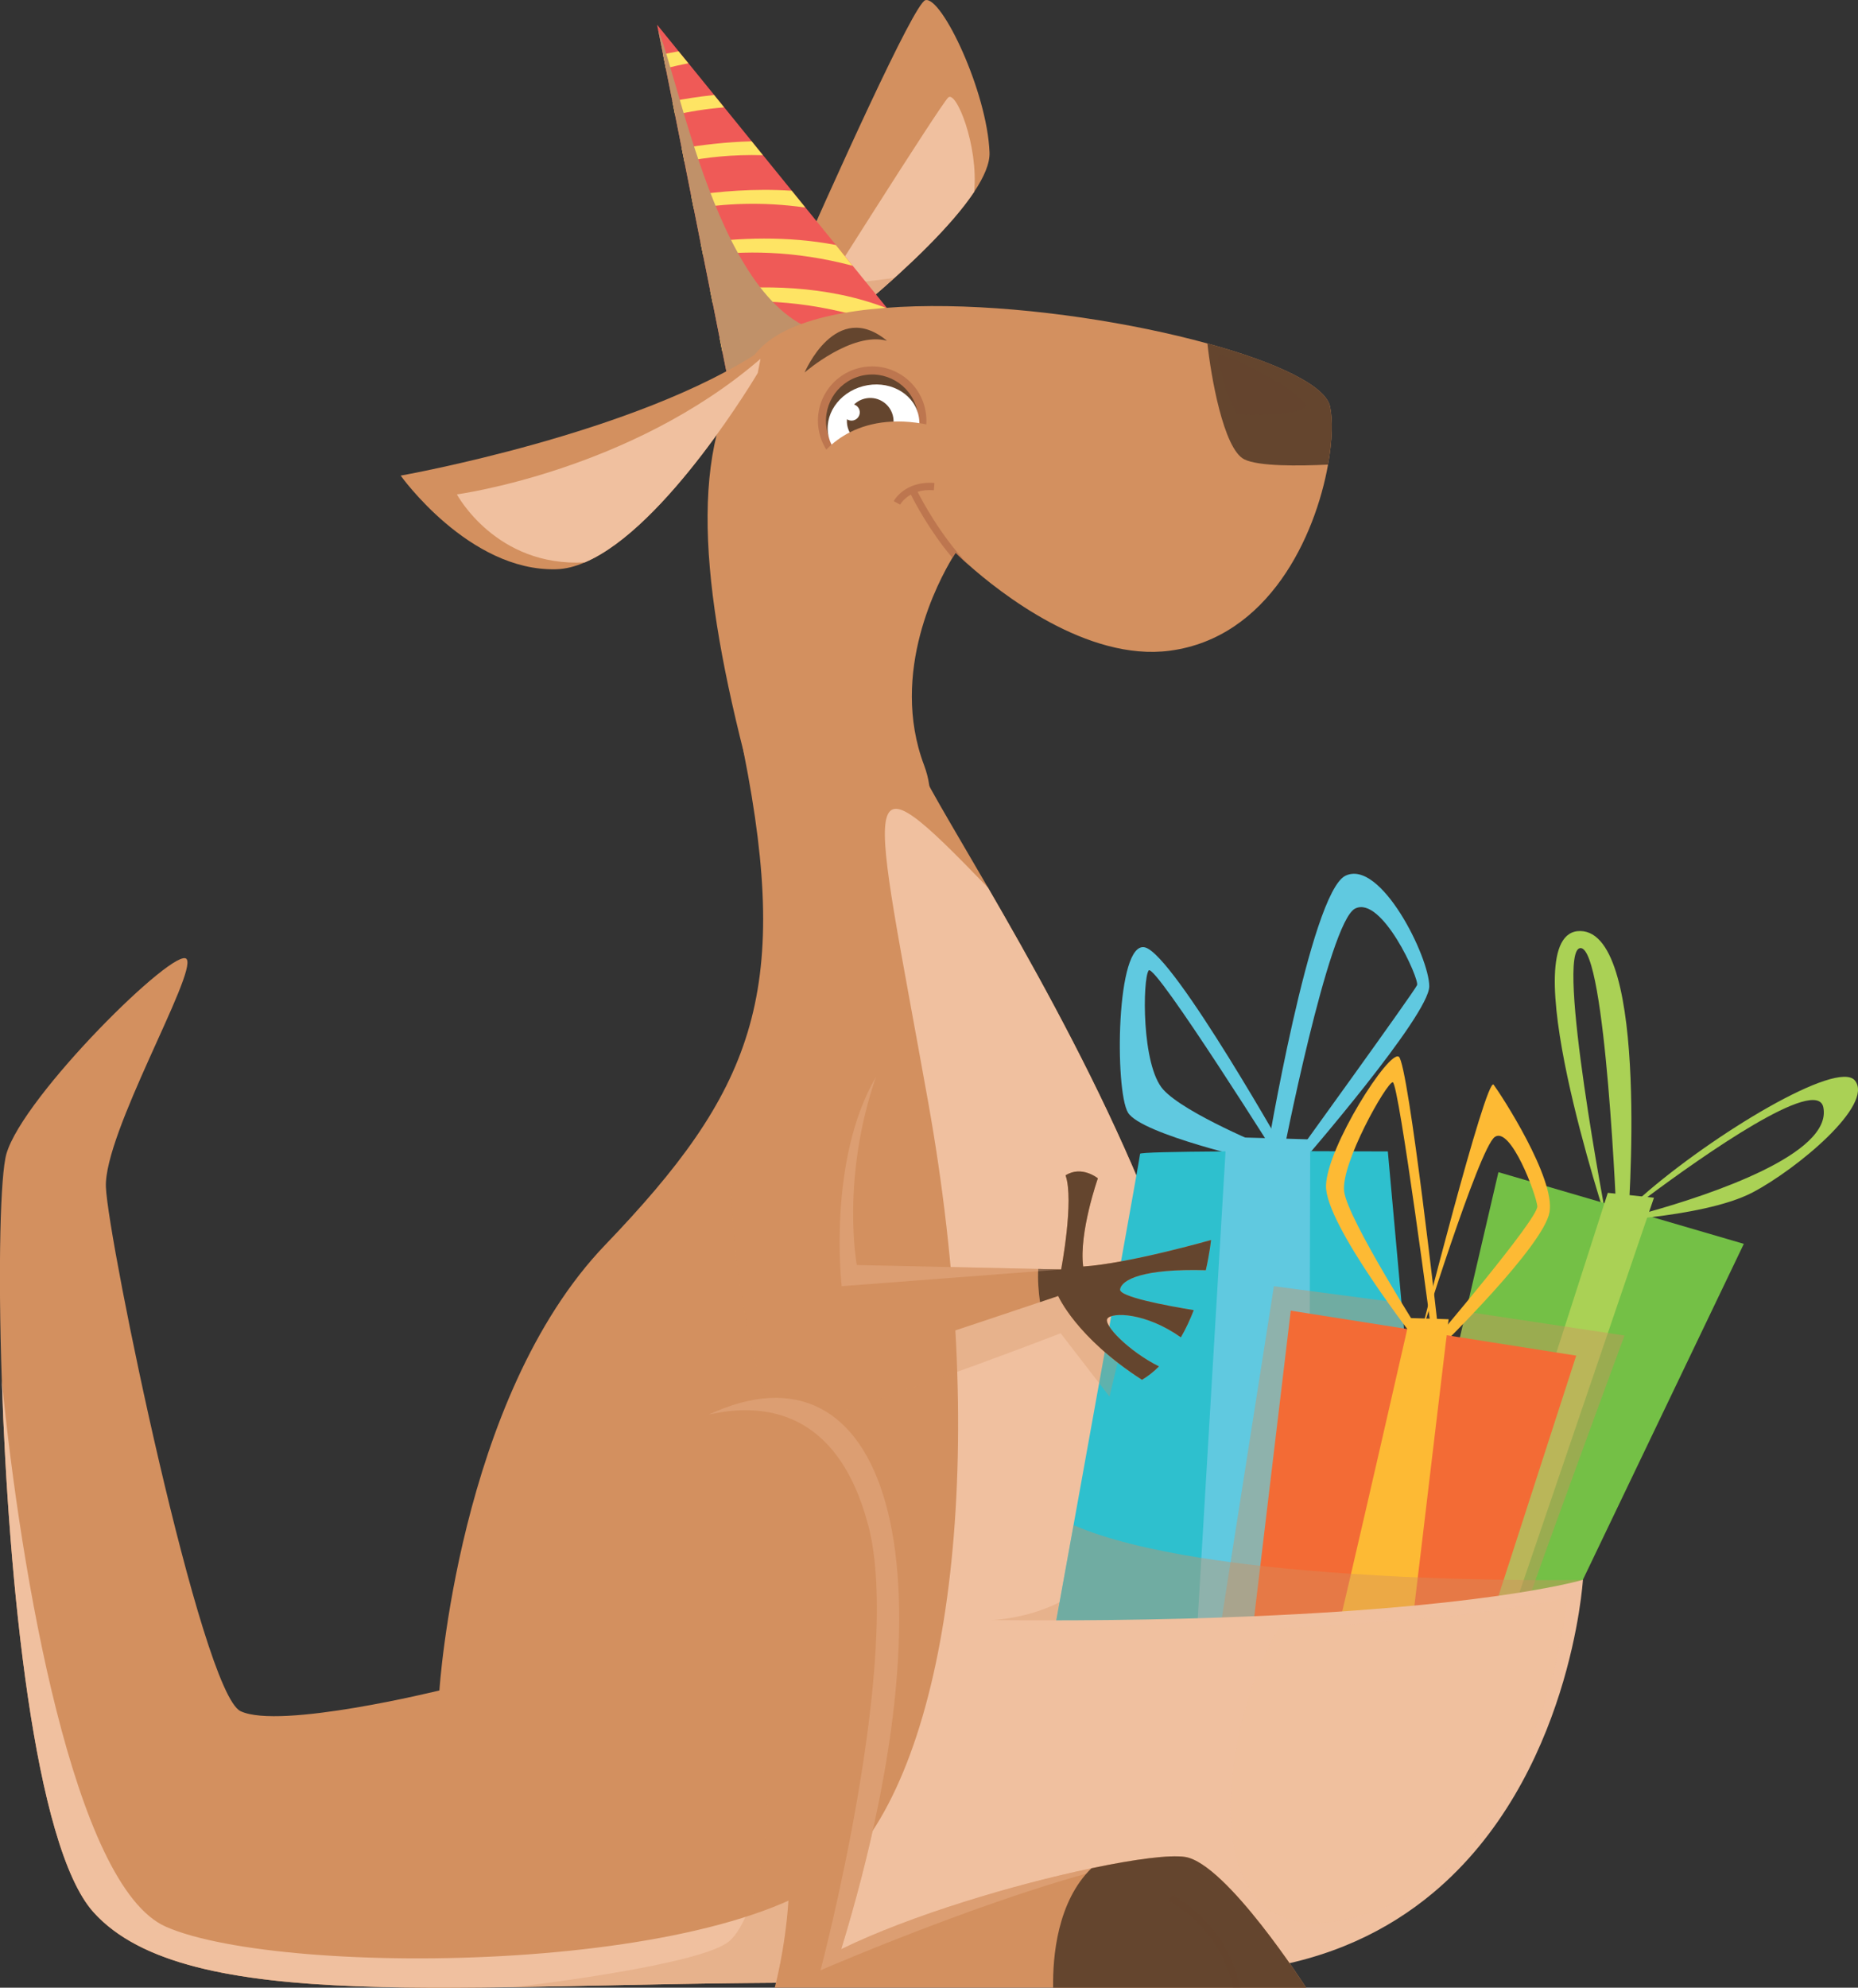 <?xml version="1.0" encoding="UTF-8"?>
<svg xmlns="http://www.w3.org/2000/svg" viewBox="0 0 437.61 468">
  <rect x="0" y="0" width="437.61" height="468" fill="#333333" stroke="none"/>
  <g style="isolation: isolate;">
    <g id="uuid-6cd03644-e623-4678-9a07-8373642c725f" data-name="Layer 1">
      <g>
        <path d="m.43,324.93v.14c1.54,46.98,7.6,109.61,21.59,125.15,15.23,16.94,51.39,18.36,99.16,17.64h.07c21.04-.32,44.33-1.04,69.08-1.04,4.24,0,8.31-.17,12.22-.53,70.78-6.26,88.45-67.65,82.91-127.29-4.02-43.22-33.36-96.56-52.76-130.01-8.84-15.24-15.64-26.36-17.01-30.49-4.38-13.17-45.37-25.87-40.5-1.23,11.31,57.06,1.97,79.78-32.68,115.87-34.63,36.1-39.02,104.87-39.02,104.87,0,0-37.57,9.27-46.83,4.88-9.27-4.38-31.22-110.73-31.72-123.42-.48-12.68,21.47-50.25,19.02-53.65-2.43-3.42-38.53,32.2-42.45,45.85-1.42,4.94-2,26.55-1.09,53.26Z" style="fill: #d3905f;"/>
        <g>
          <path d="m177.7,85.18l6.19-.84,4.57-.62s1.62-1.2,4.26-3.27c1.6-1.25,3.57-2.82,5.79-4.62,3.63-2.96,7.9-6.54,12.17-10.4.5-.46.99-.9,1.49-1.36,6.77-6.21,13.34-13.01,17.27-18.9,2.33-3.51,3.72-6.7,3.62-9.27-.54-14.3-11.28-36.87-15.11-35.86-2.7.74-21.69,42.96-32.59,67.66-3.62,8.19-6.36,14.45-7.32,16.64-.22.55-.36.85-.36.85Z" style="fill: #d3905f;"/>
          <path d="m183.89,84.34l4.57-.62s30.37-22.55,40.99-38.56c1.01-11-4.28-23.95-6.12-22.2-1.92,1.82-31.72,49.08-39.44,61.38Z" style="fill: #f0c09f;"/>
          <path d="m178.06,84.33l10.19-3.6c2.85-1.33,6.34-3,10.26-4.91,3.63-2.96,7.9-6.54,12.17-10.4-11.71,1.64-21.5,2.13-25.31,2.27-3.62,8.19-6.36,14.45-7.32,16.64Z" style="fill: #d3905f; mix-blend-mode: multiply; opacity: .4;"/>
          <path d="m154.77,5.86l.22,1.15s0,.03.02.03l1.15,5.75.65,3.3,1.56,7.75.63,3.22,1.57,7.87.63,3.15,1.59,7.97.62,3.1,1.61,8.08.62,3.06,1.63,8.14.62,3.06,1.63,8.19.62,3.08,2.29,11.48,19.81-10.56,5.39-2.87,4.29-2.29,4.98-2.65,3.3-1.76-1.23-1.51-8.14-10.03-3.95-4.89-7.19-8.83-3.2-3.95-6.79-8.37-2.65-3.27-6.48-7.99-2.36-2.91-6.06-7.46-2.31-2.82-5.05-6.23Z" style="fill: #ef5a57;"/>
          <g>
            <path d="m169.5,79.68l.62,3.08c6.35-.56,13.81-.46,22.1.92l5.39-2.87c-9.94-2-19.85-1.93-28.11-1.13Z" style="fill: #fee464;"/>
            <path d="m167.26,68.43l.62,3.06c10.21-1.16,23.61-.74,39.01,4.38l3.3-1.76-1.23-1.51c-14.35-5.58-29.96-5.53-41.69-4.17Z" style="fill: #fee464;"/>
            <path d="m165.02,57.22l.62,3.06c9.17-1.3,21.21-1.4,35.17,2.29l-3.95-4.89c-11.55-2.21-23.01-1.66-31.84-.46Z" style="fill: #fee464;"/>
            <path d="m162.79,46.05l.62,3.1c7-1.2,15.91-1.75,26.26-.29l-3.2-3.95c-8.83-.58-17.13.15-23.68,1.15Z" style="fill: #fee464;"/>
            <path d="m160.57,34.93l.63,3.15c5.05-1.03,11.29-1.74,18.48-1.54l-2.65-3.27c-6.21.17-11.87.87-16.46,1.66Z" style="fill: #fee464;"/>
            <path d="m158.36,23.84l.63,3.22c3.28-.77,7.17-1.42,11.55-1.78l-2.36-2.91c-3.68.39-7,.92-9.82,1.47Z" style="fill: #fee464;"/>
            <path d="m156.16,12.79l.65,3.3c1.61-.41,3.39-.82,5.32-1.18l-2.31-2.82c-1.32.22-2.55.46-3.66.7Z" style="fill: #fee464;"/>
          </g>
          <path d="m155.01,7.04l1.15,5.75.65,3.3,1.56,7.75.63,3.22,1.57,7.87.63,3.15,1.59,7.97.62,3.1,1.61,8.08.62,3.06,1.63,8.14.62,3.06,1.63,8.19.62,3.08,2.29,11.48,19.81-10.56,5.39-2.87,4.29-2.29c-30.17,5.29-40.65-55.52-46.89-71.48Z" style="fill: #c09169; mix-blend-mode: multiply;"/>
          <path d="m175.21,177.28c10.86,42.95,51.87,28.01,42.43,2.87-8.23-21.88,3.5-43.55,6.68-48.81.48-.79.76-1.2.76-1.2,0,0,1.06,1.08,2.97,2.78,7.49,6.65,27.99,22.87,47.47,20.29,23.31-3.09,34.27-26.97,37.27-43.81,1.04-5.78,1.13-10.74.46-13.73-1.11-4.95-12.75-10.39-28.86-14.8-35.48-9.73-92.59-14.43-106.27,2.19-15.81,19.19-13.79,51.25-2.91,94.22Z" style="fill: #d3905f;"/>
          <path d="m94.37,111.98s16.08,22.58,36.59,22.05c2.21-.05,4.48-.63,6.79-1.63,19.2-8.16,40.72-44.58,40.72-44.58l.65-3.35.39-2.09c-29.34,19.73-85.15,29.6-85.15,29.6Z" style="fill: #d3905f;"/>
          <path d="m107.61,116.4s9.19,17.18,30.14,16.01c19.2-8.16,40.72-44.58,40.72-44.58l.65-3.35c-30.59,26.42-71.51,31.92-71.51,31.92Z" style="fill: #f0c09f;"/>
          <path d="m284.38,80.87c.78,7.37,3.75,24.82,8.68,27.28,3.36,1.67,12.79,1.58,19.73,1.24,1.04-5.78,1.13-10.74.46-13.73-1.11-4.95-12.75-10.39-28.86-14.8Z" style="fill: #64452e;"/>
          <g>
            <path d="m193.07,102.29c1.79,6.82,8.77,10.9,15.6,9.1,6.82-1.79,10.9-8.77,9.1-15.6-1.79-6.82-8.77-10.9-15.6-9.1-6.82,1.79-10.9,8.77-9.1,15.6Z" style="fill: #bd764f;"/>
            <path d="m194.9,101.81c1.53,5.81,7.47,9.28,13.28,7.76,5.81-1.53,9.28-7.47,7.76-13.28-1.53-5.81-7.47-9.28-13.28-7.76-5.81,1.53-9.28,7.47-7.76,13.28Z" style="fill: #64452e;"/>
            <path d="m195.22,103.01c1.35,5.15,7.16,8.08,12.97,6.56,5.81-1.53,9.42-6.94,8.07-12.09-1.35-5.15-7.16-8.08-12.97-6.56-5.81,1.53-9.42,6.94-8.07,12.09Z" style="fill: #fff;"/>
            <path d="m199.65,100.59c.77,2.93,3.77,4.69,6.71,3.92,2.93-.77,4.69-3.77,3.92-6.71s-3.77-4.69-6.71-3.92c-2.93.77-4.69,3.77-3.92,6.71Z" style="fill: #64452e;"/>
            <path d="m198.61,97.21c.07,1.08,1,1.89,2.07,1.82s1.89-1,1.82-2.07-1-1.89-2.07-1.82-1.89,1-1.82,2.07Z" style="fill: #fff;"/>
          </g>
          <path d="m220.43,100.42c-17.68-4.47-26.4,4.85-28.42,9.09-2.02,4.24,6.79,8.92,20.14,5.76,13.35-3.16,17.21-12.6,8.29-14.85Z" style="fill: #d3905f;"/>
          <path d="m210.51,118l1.49.81c.06-.09.8-1.39,2.54-2.36.77,1.56,4.31,8.43,9.77,14.89.48-.79.76-1.2.76-1.2,0,0,1.06,1.08,2.97,2.78-6.58-6.85-11.01-15.34-11.92-17.13,1.04-.32,2.3-.49,3.83-.37l.13-1.71c-6.91-.53-9.48,4.07-9.58,4.28Z" style="fill: #bd764f;"/>
          <path d="m307.53,95.19c1.53,2.52-14.44,2.75-15.93,2.3-1.49-.45-4.96-11.74-4.71-13.58.25-1.84,18.19,7.24,20.64,11.28Z" style="fill: #64452e; mix-blend-mode: screen; opacity: .5;"/>
          <path d="m208.91,80.23c-8.27-2.24-19.4,7.47-19.4,7.47,0,0,7.35-17.41,19.4-7.47Z" style="fill: #64452e;"/>
        </g>
        <path d="m.43,325.07c1.54,46.98,7.6,109.61,21.59,125.15,21.95,24.4,87.32,16.6,168.31,16.6s100.97-64.89,95.12-127.82c-4.02-43.22-33.36-96.56-52.76-130.01-31.82-32.93-27.68-25.49-14.08,50.49,14.15,79.02,6.35,149.77-17.55,177.57-23.9,27.82-134.16,28.79-161.97,16.6C17.37,444.11,4.87,370.17.43,325.07Z" style="fill: #f0c09f;"/>
        <path d="m233.59,381.46c12.46-.86,19.42-6.3,19.42-6.3,0,0-.79,10.8-1.52,11.31-4.35,3.05-17.9-5.01-17.9-5.01Z" style="fill: #d3905f; mix-blend-mode: multiply; opacity: .3;"/>
        <g>
          <path d="m306.59,273.7s30.04-34.62,30.04-41.48-11.44-30.04-19.74-26.03c-8.3,4.01-18.6,65.8-18.6,65.8l3.72.86s10.87-55.79,17.16-58.93c6.29-3.15,15.16,16.59,14.59,18.02-.57,1.43-29.75,41.77-29.75,41.77h2.57Z" style="fill: #60c9e0;"/>
          <path d="m304.01,273.7s-27.46-48.92-34.33-50.64c-6.87-1.72-7.15,33.76-4,38.91,3.15,5.15,31.18,11.44,31.18,11.44l2-3.15s-19.74-8.01-24.89-13.73c-5.15-5.72-4.86-26.03-3.43-28.04,1.43-2,31.75,46.34,31.75,46.34l1.72-1.14Z" style="fill: #60c9e0;"/>
          <path d="m248.23,384.69l33.65.1,5.3.02,7.72.03,4.38.02,9.03.02,6.54.03,12.69.03,1.98.02h2.77l4.89.02-.12-1.27-.15-1.71-.96-10.56-.87-9.77-.6-6.52v-.02l-3.59-39.78-.24-2.58-.09-1.03-.45-4.93-.02-.12-3.22-35.59s-3.18-.02-8.08-.02c-1.33-.02-2.81-.02-4.36-.02-1.76-.02-3.66-.02-5.63-.02h-8.91c-.5,0-.98,0-1.47.02-.03-.02-.07-.02-.1,0h-.02c-3.28,0-6.55.02-9.68.02-.32.02-.63.02-.94.02h-.02c-10.57.07-19.14.24-19.14.56,0,.6-9.68,54.23-15.67,87.39-2.69,14.87-4.64,25.61-4.64,25.61Z" style="fill: #2ec0ce;"/>
          <polygon points="308.3 388.99 308.3 387.7 308.32 384.88 308.35 369.77 308.49 309.3 308.59 271.37 308.59 268.27 307.92 268.25 302.96 268.1 300.77 268.05 298.98 267.98 297.95 267.96 293.21 267.83 288.85 267.69 288.64 271.11 288.63 271.37 282.95 366.8 281.88 384.8 281.7 387.84 308.3 388.99" style="fill: #60c9e0;"/>
        </g>
        <g>
          <path d="m383.39,288.16s5.44-68.66-11.16-68.95c-16.59-.29,6.29,68.66,6.29,68.66,0,0-12.3-64.37-6.29-64.65,6.01-.29,8.58,64.94,8.58,64.94h2.57Z" style="fill: #aad155;"/>
          <path d="m327.48,385.27s.75-.1,2.05-.31c1.69-.26,4.36-.68,7.54-1.25,2.72-.5,5.85-1.09,9.08-1.8,1.35-.29,2.72-.6,4.09-.92l.05-.02c2.04-.48,4.07-1.01,6.06-1.56,1.03-.29,2.04-.6,3.03-.91,5.99-1.86,11.12-4.07,13.43-6.55l37.91-79.09-21.59-6.31h-.02l-1.03-.31-1.51-.43-2.77-.82-.21-.05-.34-.1-2.65-.77-2.72-.8-.24-.07-.67-.19-24.05-7.03-7.65,32.85-10.8,46.31v.02l-6.42,27.51-.53,2.28-.07.32Z" style="fill: #74c046;"/>
          <polygon points="389.55 282 354.65 384.41 344.35 387.56 378.68 280.85 389.55 282" style="fill: #aad155;"/>
          <path d="m380.82,287.31s.99-.05,2.65-.19c1.18-.1,2.72-.24,4.47-.43.39-.03.77-.09,1.18-.14h.02c7.24-.86,17.54-2.57,23.71-5.83,10.3-5.42,28.62-20.58,24.04-26.31-4.05-5.05-33.46,12.63-50.16,27.29-1.08.94-2.12,1.86-3.08,2.79-.12.12-.26.24-.38.36-.87.84-1.68,1.66-2.43,2.45l-.02.02Zm.03-.02c.21-.15,1.18-.92,2.74-2.12.07-.05.14-.1.22-.17,1.13-.87,2.57-1.95,4.21-3.17,13.14-9.8,39.9-28.57,41.42-21.13,2.26,11.02-26.79,20.62-41.03,24.62-.65.17-1.25.34-1.83.5-1.2.32-2.24.6-3.1.82-1.51.39-2.45.62-2.63.65Z" style="fill: #aad155;"/>
        </g>
        <path d="m287.03,385.79l12.25-.92,9.03-.68,19.76-1.51,8.85-.67,9.44-.72,3.88-.29.05-.02,5.66-.43,2.75-.21c.07-.1.31-.75.67-1.83,3.61-10.78,23.24-64.07,23.24-64.07l-37.33-5.62-10.8,46.31-3.59-39.78-.24-2.58-.09-1.03-.45-4.93-21.62-2.86-8.45-1.11-12.87,81.95-.15.97Z" style="fill: #d3905f; mix-blend-mode: multiply; opacity: .4;"/>
        <g>
          <path d="m339.2,317.18s24.32-23.74,25.75-31.75c1.43-8.01-11.44-27.75-13.16-30.04-1.72-2.29-17.74,60.93-17.74,60.93,0,0,14.3-46.06,18.02-48.63,3.72-2.57,9.73,13.45,10.01,16.31.29,2.86-24.6,32.04-24.6,32.04l1.72,1.14Z" style="fill: #fdba34;"/>
          <path d="m338.91,314.61s-7.15-64.08-9.44-65.8c-2.29-1.72-16.88,21.17-17.16,30.32-.29,9.15,21.74,37.19,21.74,37.19l1.14-1.43s-17.74-27.75-18.6-34.33c-.86-6.58,10.01-25.75,11.44-25.75s9.44,61.22,9.44,61.22l1.43-1.43Z" style="fill: #fdba34;"/>
          <polygon points="294.58 387.57 308.3 387.7 314.17 387.77 331.94 387.96 341.2 388.05 348.93 388.13 349.63 385.94 350.47 383.39 351.33 380.74 354.17 371.93 371.24 319.18 366.59 318.45 343.89 314.87 341.85 314.55 340.75 314.38 339.11 314.12 338.84 314.09 337.2 313.83 334.95 313.47 334.78 313.44 334.22 313.35 331.45 312.92 330.66 312.79 308.49 309.3 304.01 308.59 296.84 368.64 294.9 384.85 294.58 387.57" style="fill: #f36b35;"/>
          <path d="m313.18,391.57c-.58.86,18.31.27,18.31.27l.46-3.88.36-2.99.05-.44,1.57-13.16,1.16-9.68,2.22-18.67,3.25-27.18.19-1.45.29-2.57.15-1.21-2.75-.09-1.69-.05-.84-.02-.36-.02-3.22-.09-.29-.02s-.21.94-.6,2.6c-.15.7-.34,1.52-.55,2.45-2.46,10.78-8.35,36.56-12.68,55.16-1.32,5.68-2.5,10.68-3.37,14.39-.26,1.06-.5,2.02-.68,2.86-.56,2.31-.92,3.68-.99,3.8Z" style="fill: #fdba34;"/>
        </g>
        <path d="m281.88,384.8l-.19,3.05,26.6,1.15v-1.28l5.87.07c-.56,2.31-.92,3.68-.99,3.8-.58.86,18.31.27,18.31.27l.46-3.88,9.26.09c1.2-.58,2.38-1.18,3.56-1.78,1.93-.98,3.85-1.93,5.71-2.87,1.88-.96,3.71-1.88,5.47-2.79,1.85-.94,3.61-1.83,5.25-2.67,6.62-3.39,11.22-5.77,11.6-5.95l.02-.02s-5.35.1-13.93.03c-1.47-.02-3.05-.03-4.72-.07-1.51-.02-3.1-.03-4.76-.09-4.14-.07-8.66-.21-13.45-.39-.67-.02-1.35-.05-2.04-.09-1.04-.03-2.12-.09-3.18-.12-4.05-.19-8.26-.43-12.52-.72-3.27-.21-6.55-.46-9.87-.75-3.85-.31-7.7-.68-11.51-1.13-4.74-.53-9.39-1.15-13.89-1.85-11.7-1.85-22.31-4.35-30.08-7.72-2.69,14.87-4.64,25.61-4.64,25.61l33.65.1Z" style="fill: #d3905f; mix-blend-mode: multiply; opacity: .4;"/>
        <path d="m121.25,467.86c21.04-.32,44.33-1.04,69.08-1.04,4.24,0,8.31-.17,12.22-.53-8.55-2.62-14.18-4.48-14.18-4.84,0-1.45,8.16-40.5,3.35-45.37-4.81-4.88-13.28-3.58-13.28-3.58,5.34,11.45.17,38.66-6.66,44.53-6.18,5.32-43.4,9.97-50.54,10.83Z" style="fill: #d3905f; mix-blend-mode: multiply; opacity: .3;"/>
        <path d="m261.32,328.83l-11.51-14.92s-59.24,23.01-65.63,20.88c-6.39-2.13-13.64-49.01-11.51-58.38,10.23,2.98,20.46,30.68,20.46,30.68l60.94-5.11,9.8,16.19-2.56,10.65Z" style="fill: #d3905f; mix-blend-mode: multiply; opacity: .3;"/>
        <path d="m240.36,459.2l55.16,4.52c17.74-2.45,31.41-9.2,41.97-18.02,32.49-27.12,35.33-73.74,35.33-73.74,0,0-19.06,5.77-72.09,8.33-18.19.89-40.36,1.4-67.13,1.16-8.13,18.99,6.77,77.74,6.77,77.74Z" style="fill: #f0c09f;"/>
        <path d="m178.45,412.49c13.99,19.18,4.02,55.5,4.02,55.5h125.16s-18.77-29.26-28.52-30.78c-1.35-.21-3.39-.19-5.97.05h-.03c-4.16.38-9.72,1.27-16.05,2.62-18.05,3.78-42.46,11-58.92,19.04,28.37-93,9.92-145.04-31.19-125.87-9.07,4.23-19.26,11.92-30.28,23.44,0,0,27.8,36.82,41.78,56Z" style="fill: #d3905f;"/>
        <path d="m204.47,359c8.3,31.22-11.21,104.89-11.21,104.89,0,0,51.53-22.33,79.84-26.62-4.16.38-9.72,1.27-16.05,2.62-18.05,3.78-42.46,11-58.92,19.04,28.37-93,9.92-145.04-31.19-125.87,12.8-2.91,30.32-1.2,37.52,25.94Z" style="fill: #f0c09f; mix-blend-mode: screen; opacity: .3;"/>
        <path d="m335.32,444.91c30.7-25.17,33.75-68.89,33.75-68.89,0,0-17.93,5.25-67.71,7.22-13.58,20.15-27.02,93.28,33.96,61.67Z" style="fill: #f0c09f; mix-blend-mode: screen; opacity: .2;"/>
        <path d="m186.59,321.73l6.57-4.14s-.68,4.84,1.04,5.53c3.97-.84,38.49-12.42,50.74-16.54,2.69-.91,4.29-1.45,4.29-1.45,0,0,4.16,9.7,19.73,19.74,1.45-.87,2.79-1.93,4-3.15-7.13-3.58-13.17-9.79-12.15-11.26,1.09-1.56,9.03-1.45,17.31,4.41,1.2-2.07,2.19-4.24,3.03-6.4-6.59-1.08-17.59-3.15-17.35-4.88.34-2.31,5.46-4.94,20.19-4.53.94-4.17,1.23-7.1,1.23-7.1,0,0-19.38,5.54-30.11,6.24-1.04-7.97,3.46-20.77,3.46-20.77,0,0-3.8-3.11-7.61-.7,2.07,5.89-1.04,22.16-1.04,22.16l-5.39-.12-42.72-.92s-3.82-20.07,4.5-44.29c-13.84-30.81-33.58-.7-33.58,19.38s13.86,48.79,13.86,48.79Z" style="fill: #d3905f;"/>
        <path d="m244.95,306.58c2.69-.91,4.29-1.45,4.29-1.45,0,0,4.16,9.7,19.73,19.74,1.45-.87,2.79-1.93,4-3.15-7.13-3.58-13.17-9.79-12.15-11.26,1.09-1.56,9.03-1.45,17.31,4.41,1.2-2.07,2.19-4.24,3.03-6.4-6.59-1.08-17.59-3.15-17.35-4.88.34-2.31,5.46-4.94,20.19-4.53.94-4.17,1.23-7.1,1.23-7.1,0,0-19.38,5.54-30.11,6.24-1.04-7.97,3.46-20.77,3.46-20.77,0,0-3.8-3.11-7.61-.7,2.07,5.89-1.04,22.16-1.04,22.16l-5.39-.12c-.15,2.53.05,5.27.41,7.8Z" style="fill: #64452e;"/>
        <path d="m198.24,302.83l51.68-3.94-5.39-.12-42.72-.92s-3.82-20.07,4.5-44.29c-11.53,19.76-8.07,49.27-8.07,49.27Z" style="fill: #f0c09f; mix-blend-mode: screen; opacity: .3;"/>
        <path d="m248.04,467.99h59.59s-18.77-29.26-28.52-30.78c-3.54-.55-11.77.5-22.05,2.67-8.02,7.85-9.14,20.74-9.02,28.11Z" style="fill: #64452e;"/>
        <path d="m275.26,447.55c10.54,6.21,13.99,15.09,15.14,20.44h1.73c-1.15-5.68-4.72-15.29-16-21.92l-.87,1.47Z" style="fill: #64452e; mix-blend-mode: multiply; opacity: .3;"/>
      </g>
    </g>
  </g>
</svg>